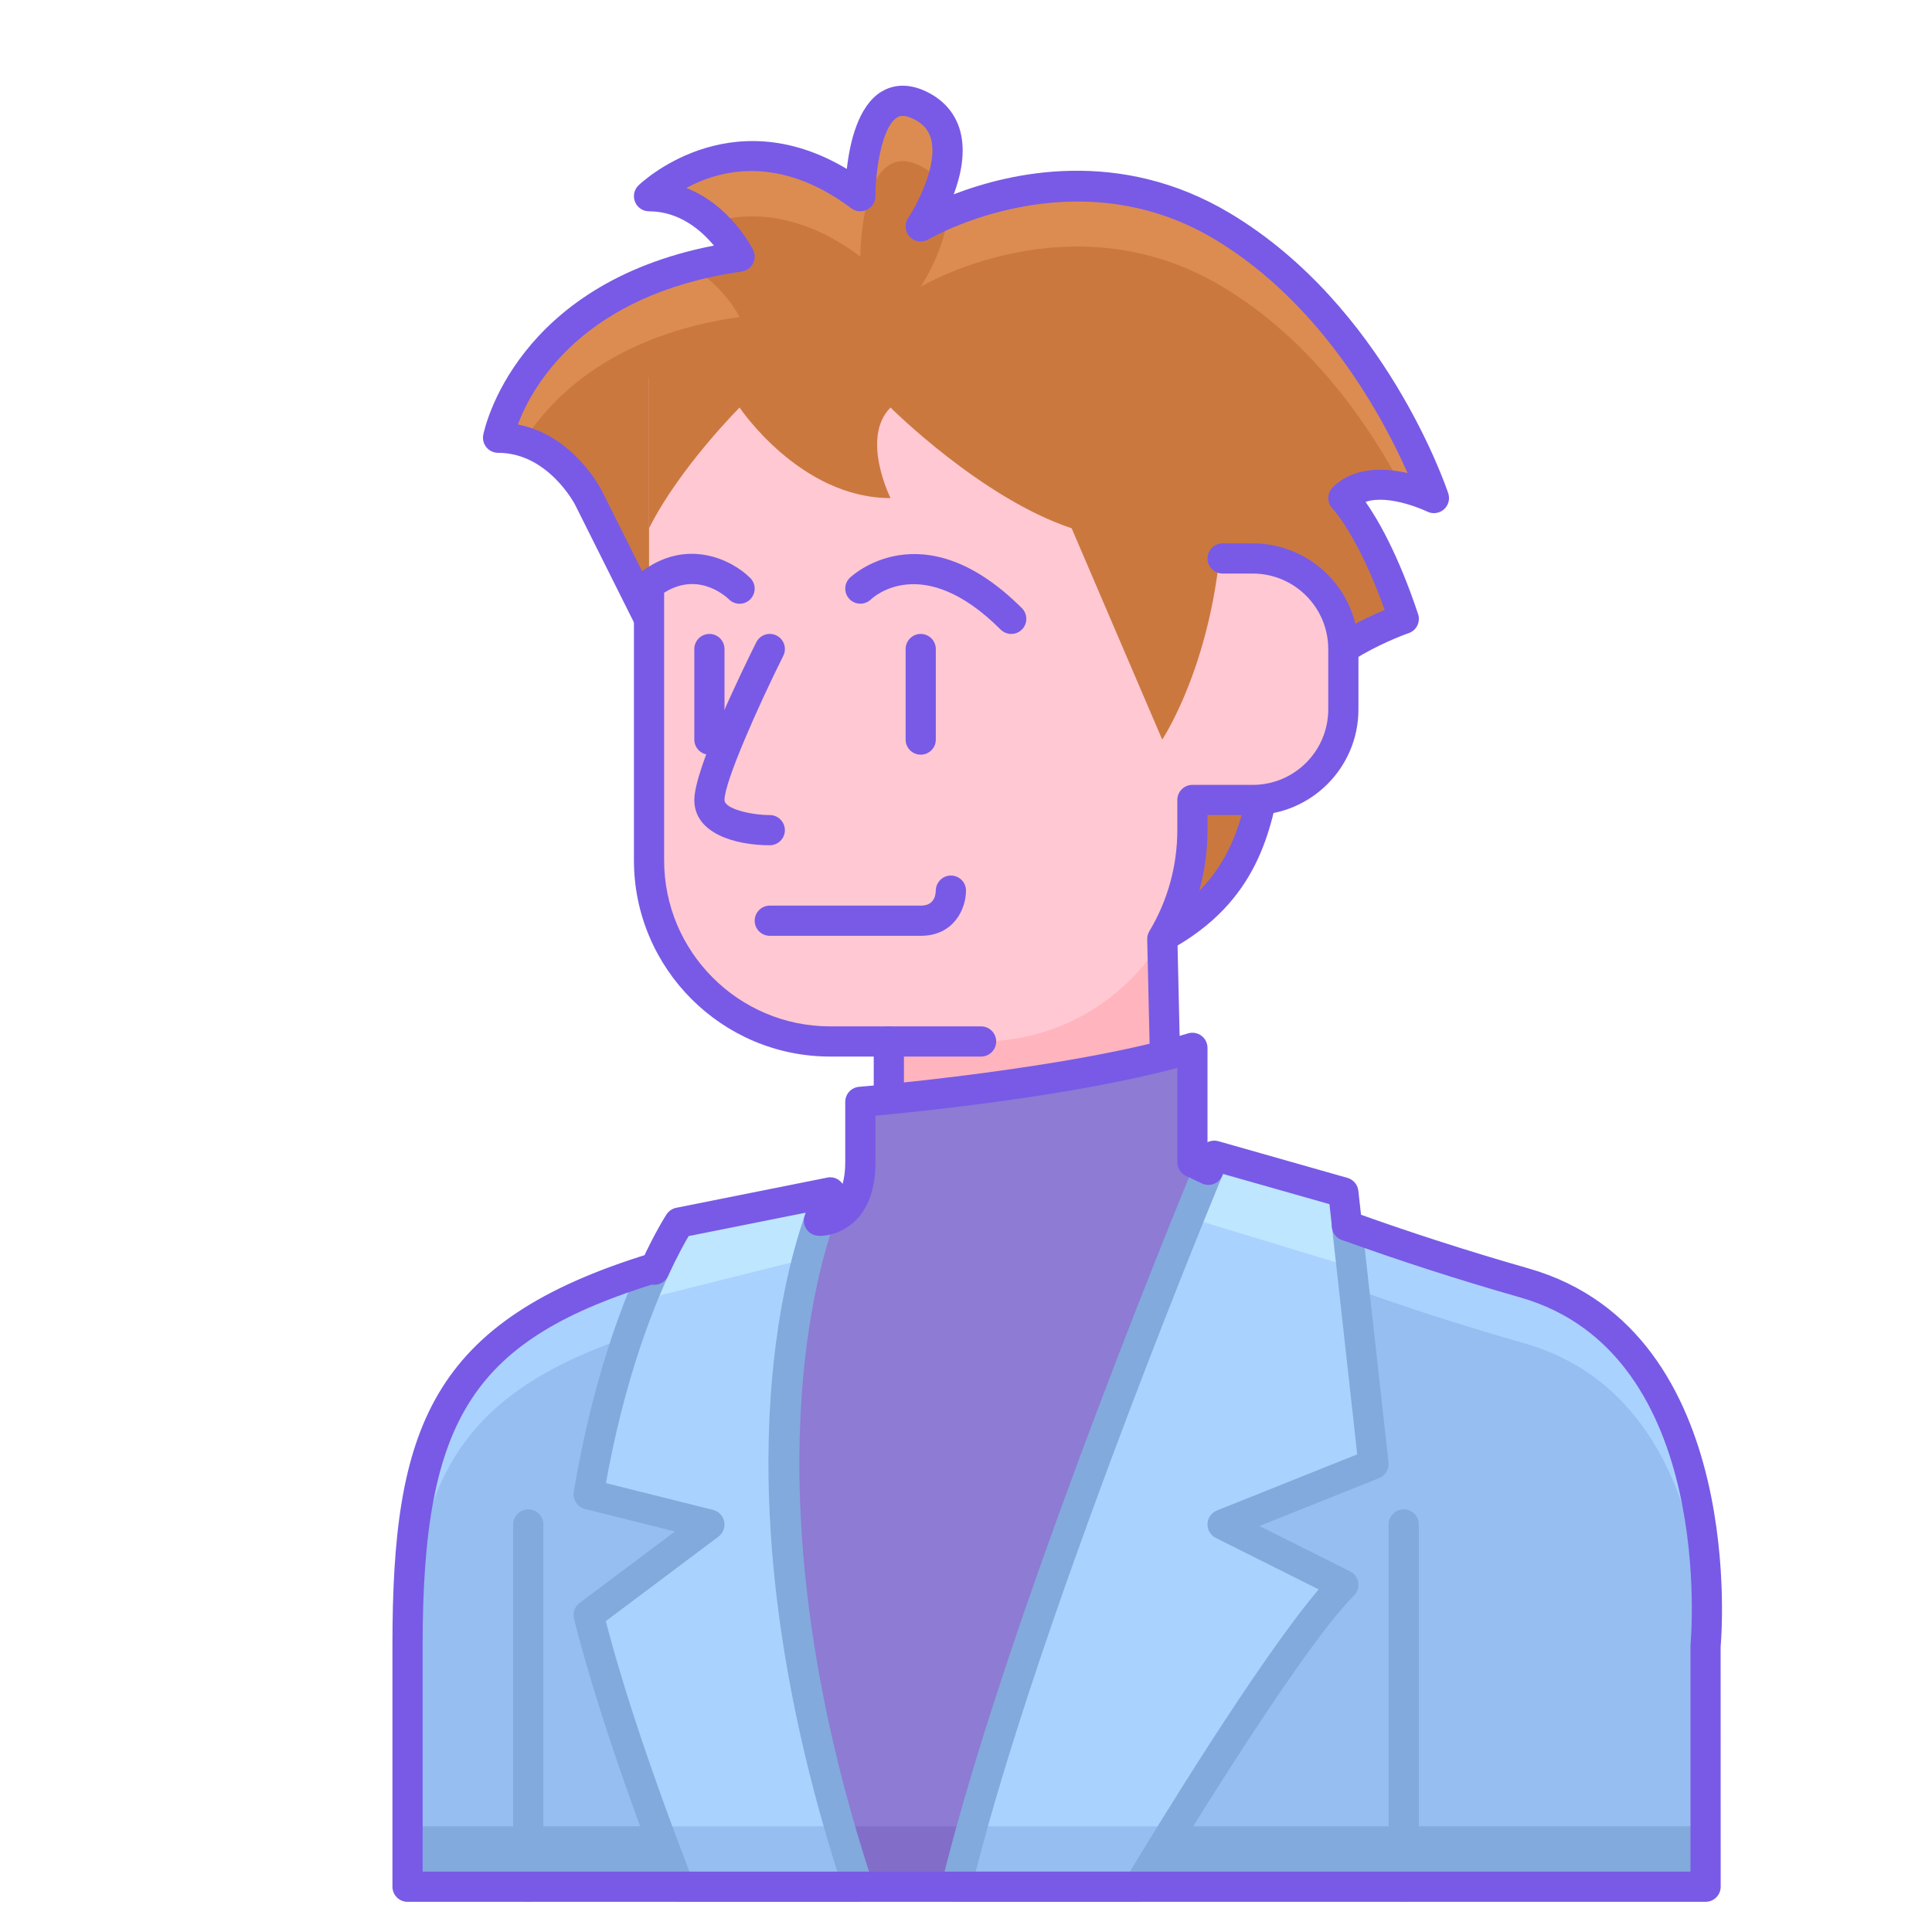 <svg enable-background="new 0 0 64 64" height="512" viewBox="0 0 64 64" width="512" xmlns="http://www.w3.org/2000/svg"><path d="m29.445 34.5v5.027c-.274.132-2.24 1.047-5.945 1.973-8.289 2.072-10 5-10 13v8h43s0-3 0-8c0 0 1-10-6-12s-12-4-12-4v-7.76z" fill="#96bef0"/><path d="m29.445 34.5v7h.055 9v-10.76z" fill="#ffb4be"/><path d="m19.5 16.5s-1-2-3-2c0 0 1-5 8-6 0 0-1-2-3-2 0 0 3-3 7 0 0 0 0-4 2-3s0 4 0 4 5-3 10 0 7 9 7 9-2-1-3 0c0 0 1 1 2 4 0 0-3 1-4 3s0 6-5 8l-16-11z" fill="#cb783f"/><path d="m30.5 9.5s5-3 10 0c2.977 1.786 4.883 4.629 5.945 6.643.59.129 1.055.357 1.055.357s-2-6-7-9c-3.734-2.241-7.467-1.135-9.118-.431-.041 1.163-.882 2.431-.882 2.431z" fill="#dc8c50"/><path d="m28.5 8.5s0-4 2-3c.322.161.531.377.671.62.319-.926.425-2.072-.671-2.62-2-1-2 3-2 3-4-3-7 0-7 0 .901 0 1.588.409 2.083.855 1.244-.352 2.959-.323 4.917 1.145z" fill="#dc8c50"/><path d="m24.5 10.5s-.549-1.086-1.638-1.657c-5.509 1.477-6.362 5.657-6.362 5.657.303 0 .576.056.833.134.969-1.531 3.001-3.539 7.167-4.134z" fill="#dc8c50"/><path d="m38.501 31.532c-.177 0-.349-.095-.439-.261-.132-.242-.042-.546.2-.679 2.526-1.375 2.892-3.405 3.215-5.197.141-.778.273-1.514.576-2.119.839-1.679 2.885-2.685 3.817-3.07-.883-2.468-1.717-3.346-1.726-3.355-.19-.195-.191-.511.002-.704.698-.697 1.712-.652 2.481-.477-.792-1.793-2.805-5.593-6.385-7.741-4.673-2.805-9.439-.027-9.486 0-.202.12-.458.084-.618-.084-.161-.169-.184-.427-.055-.622.29-.436.99-1.756.76-2.615-.079-.297-.259-.506-.567-.66-.359-.181-.503-.089-.559-.056-.492.304-.716 1.709-.717 2.608 0 .189-.107.362-.277.447s-.372.066-.523-.047c-2.406-1.805-4.388-1.261-5.467-.672 1.455.562 2.177 1.974 2.214 2.048.072.144.07.313-.004.456-.075.142-.213.24-.372.263-5.271.753-6.944 3.81-7.416 5.067 1.842.356 2.75 2.13 2.792 2.214l2 4c.124.247.023.547-.224.671-.247.125-.547.023-.671-.224l-2-4c-.007-.015-.894-1.723-2.552-1.723-.15 0-.292-.067-.387-.183s-.133-.269-.104-.415c.042-.211 1.072-4.986 7.64-6.267-.412-.498-1.137-1.135-2.149-1.135-.202 0-.385-.122-.462-.309-.078-.187-.035-.402.108-.545.031-.031 2.979-2.898 6.906-.55.098-.873.372-2.081 1.14-2.556.309-.189.823-.342 1.532.012.56.28.936.729 1.087 1.299.183.689.02 1.453-.217 2.086 1.892-.729 5.503-1.562 9.164.634 5.1 3.06 7.133 9.019 7.217 9.271.064.191.006.402-.146.535-.153.132-.371.159-.55.07-.015-.008-1.24-.591-2.043-.322.405.578 1.078 1.73 1.74 3.717.087.262-.054.545-.315.633-.028.009-2.817.961-3.711 2.749-.239.478-.354 1.113-.486 1.85-.345 1.913-.775 4.294-3.721 5.898-.079.041-.161.06-.242.06z" fill="#785ae6"/><path d="m21.5 12.5v16c0 3.314 2.686 6 6 6h5c3.866 0 7-3.134 7-7v-1h2c1.657 0 3-1.343 3-3v-2c0-1.657-1.343-3-3-3h-2l-3-6z" fill="#ffc8d2"/><g fill="#785ae6"><path d="m23.5 25c-.276 0-.5-.224-.5-.5v-3c0-.276.224-.5.5-.5s.5.224.5.5v3c0 .276-.224.5-.5.5z"/><path d="m33.5 21c-.128 0-.256-.049-.354-.146-2.588-2.586-4.228-1.063-4.296-.997-.198.19-.514.188-.706-.008-.192-.195-.192-.508.001-.702.023-.023 2.391-2.315 5.707 1 .195.195.195.512 0 .707-.096.097-.224.146-.352.146z"/><path d="m24.5 20c-.127 0-.254-.048-.352-.145-.111-.108-1.123-1.032-2.343-.083-.218.172-.532.13-.702-.086-.17-.218-.131-.531.086-.701 1.554-1.218 3.076-.426 3.664.161.195.195.195.512 0 .707-.097.098-.225.147-.353.147z"/><path d="m32.5 35h-5c-3.584 0-6.5-2.916-6.5-6.5v-9c0-.276.224-.5.5-.5s.5.224.5.5v9c0 3.032 2.467 5.5 5.5 5.5h5c.276 0 .5.224.5.5s-.224.5-.5.5z"/><path d="m30.5 31h-5c-.276 0-.5-.224-.5-.5s.224-.5.5-.5h5c.403 0 .494-.275.5-.506.007-.271.229-.491.5-.491.002 0 .004 0 .006.001.274.003.494.223.494.496 0 .603-.399 1.5-1.5 1.5z"/><path d="m25.5 28c-1.153 0-2.5-.393-2.5-1.5 0-1.064 1.71-4.538 2.053-5.224.124-.247.423-.348.671-.224.247.124.347.424.224.671-.809 1.618-1.948 4.169-1.948 4.777 0 .301.903.5 1.5.5.276 0 .5.224.5.5s-.224.5-.5.5z"/><path d="m30.5 25c-.276 0-.5-.224-.5-.5v-3c0-.276.224-.5.5-.5s.5.224.5.5v3c0 .276-.224.5-.5.5z"/></g><path d="m21.5 17.5v-6h19v5c0 5-2 8-2 8l-3-7c-3-1-6-4-6-4-1 1 0 3 0 3-3 0-5-3-5-3s-2 2-3 4z" fill="#cb783f"/><path d="m38.591 35.464c-.271 0-.494-.217-.5-.488l-.088-3.861c-.002-.095.023-.188.072-.27.605-1.007.925-2.163.925-3.345v-1c0-.276.224-.5.5-.5h2c1.378 0 2.5-1.121 2.5-2.5v-2c0-1.379-1.122-2.5-2.5-2.5h-1c-.276 0-.5-.224-.5-.5s.224-.5.5-.5h1c1.93 0 3.5 1.57 3.5 3.5v2c0 1.93-1.57 3.5-3.5 3.5h-1.5v.5c0 1.313-.343 2.602-.994 3.733l.085 3.719c.006.276-.212.505-.489.512-.003 0-.007 0-.011 0z" fill="#785ae6"/><path d="m39.5 40.5s4 2 11 4c4.855 1.387 5.861 6.62 6.022 9.698.099-1.673.259-9.904-6.022-11.698-7-2-11-4-11-4z" fill="#aad2ff"/><path d="m23.5 43.5c3.704-.926 5.671-1.841 5.945-1.973v-2c-.274.132-2.24 1.047-5.945 1.973-8.289 2.072-10 5-10 13v2c0-8 1.711-10.928 10-13z" fill="#aad2ff"/><path d="m13.5 62.5h15s-1-.708-1-2h-14z" fill="#82aadc"/><path d="m27.129 40.437s1.371.063 1.371-1.937 0-2 0-2 7-.577 11-1.789v3.789l1 2-9 22h-3l-3-5v-14z" fill="#8d7bd4"/><path d="m27.3 60.5 1.2 2h3l.818-2z" fill="#826ec8"/><path d="m23.5 50.5-4 3c1 4 3 9 3 9h5.924c-4.924-15-.924-23-.924-23l-5 1s-2 3-3 9z" fill="#aad2ff"/><path d="m26.758 41.686c.375-1.44.742-2.186.742-2.186l-5 1s-.569.86-1.25 2.563z" fill="#bee6ff"/><path d="m27.5 60.5h-5.762c.444 1.203.762 2 .762 2h5.924c-.009-.029-.016-.055-.025-.084-.25-.214-.899-.869-.899-1.916z" fill="#96bef0"/><path d="m28.423 63h-5.923c-.205 0-.388-.124-.464-.314-.02-.05-2.024-5.077-3.021-9.064-.049-.195.024-.4.185-.521l3.159-2.369-2.98-.745c-.253-.063-.415-.311-.372-.567.592-3.551 1.531-6.074 2.215-7.565.115-.251.41-.362.663-.246.251.114.361.411.246.662-.629 1.372-1.484 3.656-2.059 6.859l3.549.887c.188.047.331.197.369.387.038.188-.036.383-.19.499l-3.733 2.8c.854 3.287 2.338 7.181 2.774 8.3h4.896c-3.737-11.845-1.975-19.226-1.029-21.879.092-.26.376-.401.639-.303.26.093.396.379.303.639-.725 2.032-2.777 9.617 1.249 21.884.05.152.024.319-.07.449-.095.13-.246.207-.406.207z" fill="#82aadc"/><path d="m31.5 62.5h25s0-.708 0-2h-24c0 1.217-1 2-1 2z" fill="#82aadc"/><path d="m40.223 38.286s-6.358 15.214-8.541 24.214h6.031s4.786-8 6.786-10l-4-2 5-2-1-9z" fill="#aad2ff"/><path d="m44.775 41.975-.275-2.475-4.277-1.214s-.32.766-.839 2.049z" fill="#bee6ff"/><path d="m32.5 60.5c0 .833-.464 1.454-.76 1.769-.019.076-.04.156-.058.231h6.031s.492-.822 1.223-2z" fill="#96bef0"/><path d="m37.713 63h-6.031c-.153 0-.298-.07-.393-.19-.095-.121-.129-.278-.093-.428 1.968-8.114 7.318-21.268 8.371-23.821.105-.256.4-.379.653-.271.255.104.377.397.272.652-1.021 2.478-6.107 14.979-8.17 23.058h5.108c.77-1.276 4.269-7.021 6.254-9.349l-3.409-1.704c-.175-.088-.283-.271-.275-.468s.131-.37.314-.443l4.646-1.859-.835-7.516c-.03-.274.167-.522.442-.553.28-.03.522.169.552.441l.877 7.895c.025.224-.103.437-.312.52l-3.966 1.587 3.004 1.502c.144.072.244.209.27.367s-.026.32-.14.434c-1.934 1.934-6.664 9.824-6.711 9.903-.089.15-.252.243-.428.243z" fill="#82aadc"/><path d="m46.5 63c-.276 0-.5-.224-.5-.5v-12c0-.276.224-.5.5-.5s.5.224.5.5v12c0 .276-.224.5-.5.5z" fill="#82aadc"/><path d="m17.5 63c-.276 0-.5-.224-.5-.5v-12c0-.276.224-.5.5-.5s.5.224.5.5v12c0 .276-.224.5-.5.5z" fill="#82aadc"/><g fill="#785ae6"><path d="m56.5 63h-43c-.276 0-.5-.224-.5-.5v-8c0-7.167 1.231-10.741 8.53-12.976.265-.081.544.068.625.332.081.265-.068.544-.332.625-6.141 1.879-7.823 4.463-7.823 12.019v7.5h42v-7.5c.012-.146.875-9.658-5.637-11.52-2.039-.582-4.027-1.224-5.91-1.905-.26-.094-.394-.38-.3-.64.094-.261.381-.394.64-.3 1.862.673 3.828 1.307 5.845 1.884 7.317 2.09 6.371 12.426 6.36 12.53l.002 7.951c0 .276-.224.5-.5.5z"/><path d="m29.444 36.894c-.276 0-.5-.224-.5-.5v-1.894c0-.276.224-.5.5-.5s.5.224.5.5v1.894c0 .276-.223.5-.5.5z"/><path d="m21.676 42.561c-.069 0-.141-.015-.208-.046-.251-.115-.361-.411-.246-.662.488-1.064.847-1.607.862-1.63.073-.11.188-.187.318-.213l5-1c.187-.042.378.035.495.187s.136.355.051.526c-.008.016-.128.263-.298.737-.092.26-.381.396-.639.303-.245-.087-.379-.345-.317-.592l-3.882.776c-.133.225-.38.667-.681 1.321-.085.184-.266.293-.455.293z"/><path d="m44.622 41.105c-.251 0-.468-.189-.497-.445l-.085-.771-3.525-1.001-.022.054c-.052.127-.154.227-.282.275-.129.051-.271.045-.395-.014l-.53-.251c-.175-.083-.286-.259-.286-.452v-3.126c-3.466.931-8.462 1.441-10 1.584v1.542c0 .863-.229 1.52-.68 1.95-.525.502-1.14.501-1.213.486-.276-.012-.489-.246-.477-.521.013-.273.218-.465.514-.478.021 0 .279-.005.497-.221.234-.234.359-.654.359-1.216v-2c0-.26.2-.477.459-.498.069-.006 6.994-.587 10.896-1.769.152-.047.317-.017.443.077.127.094.202.244.202.402v3.126c.108-.054.237-.068.36-.034l4.277 1.215c.195.056.338.225.36.427l.123 1.105c.03.274-.167.521-.442.552-.019.001-.038.002-.056.002z"/></g></svg>